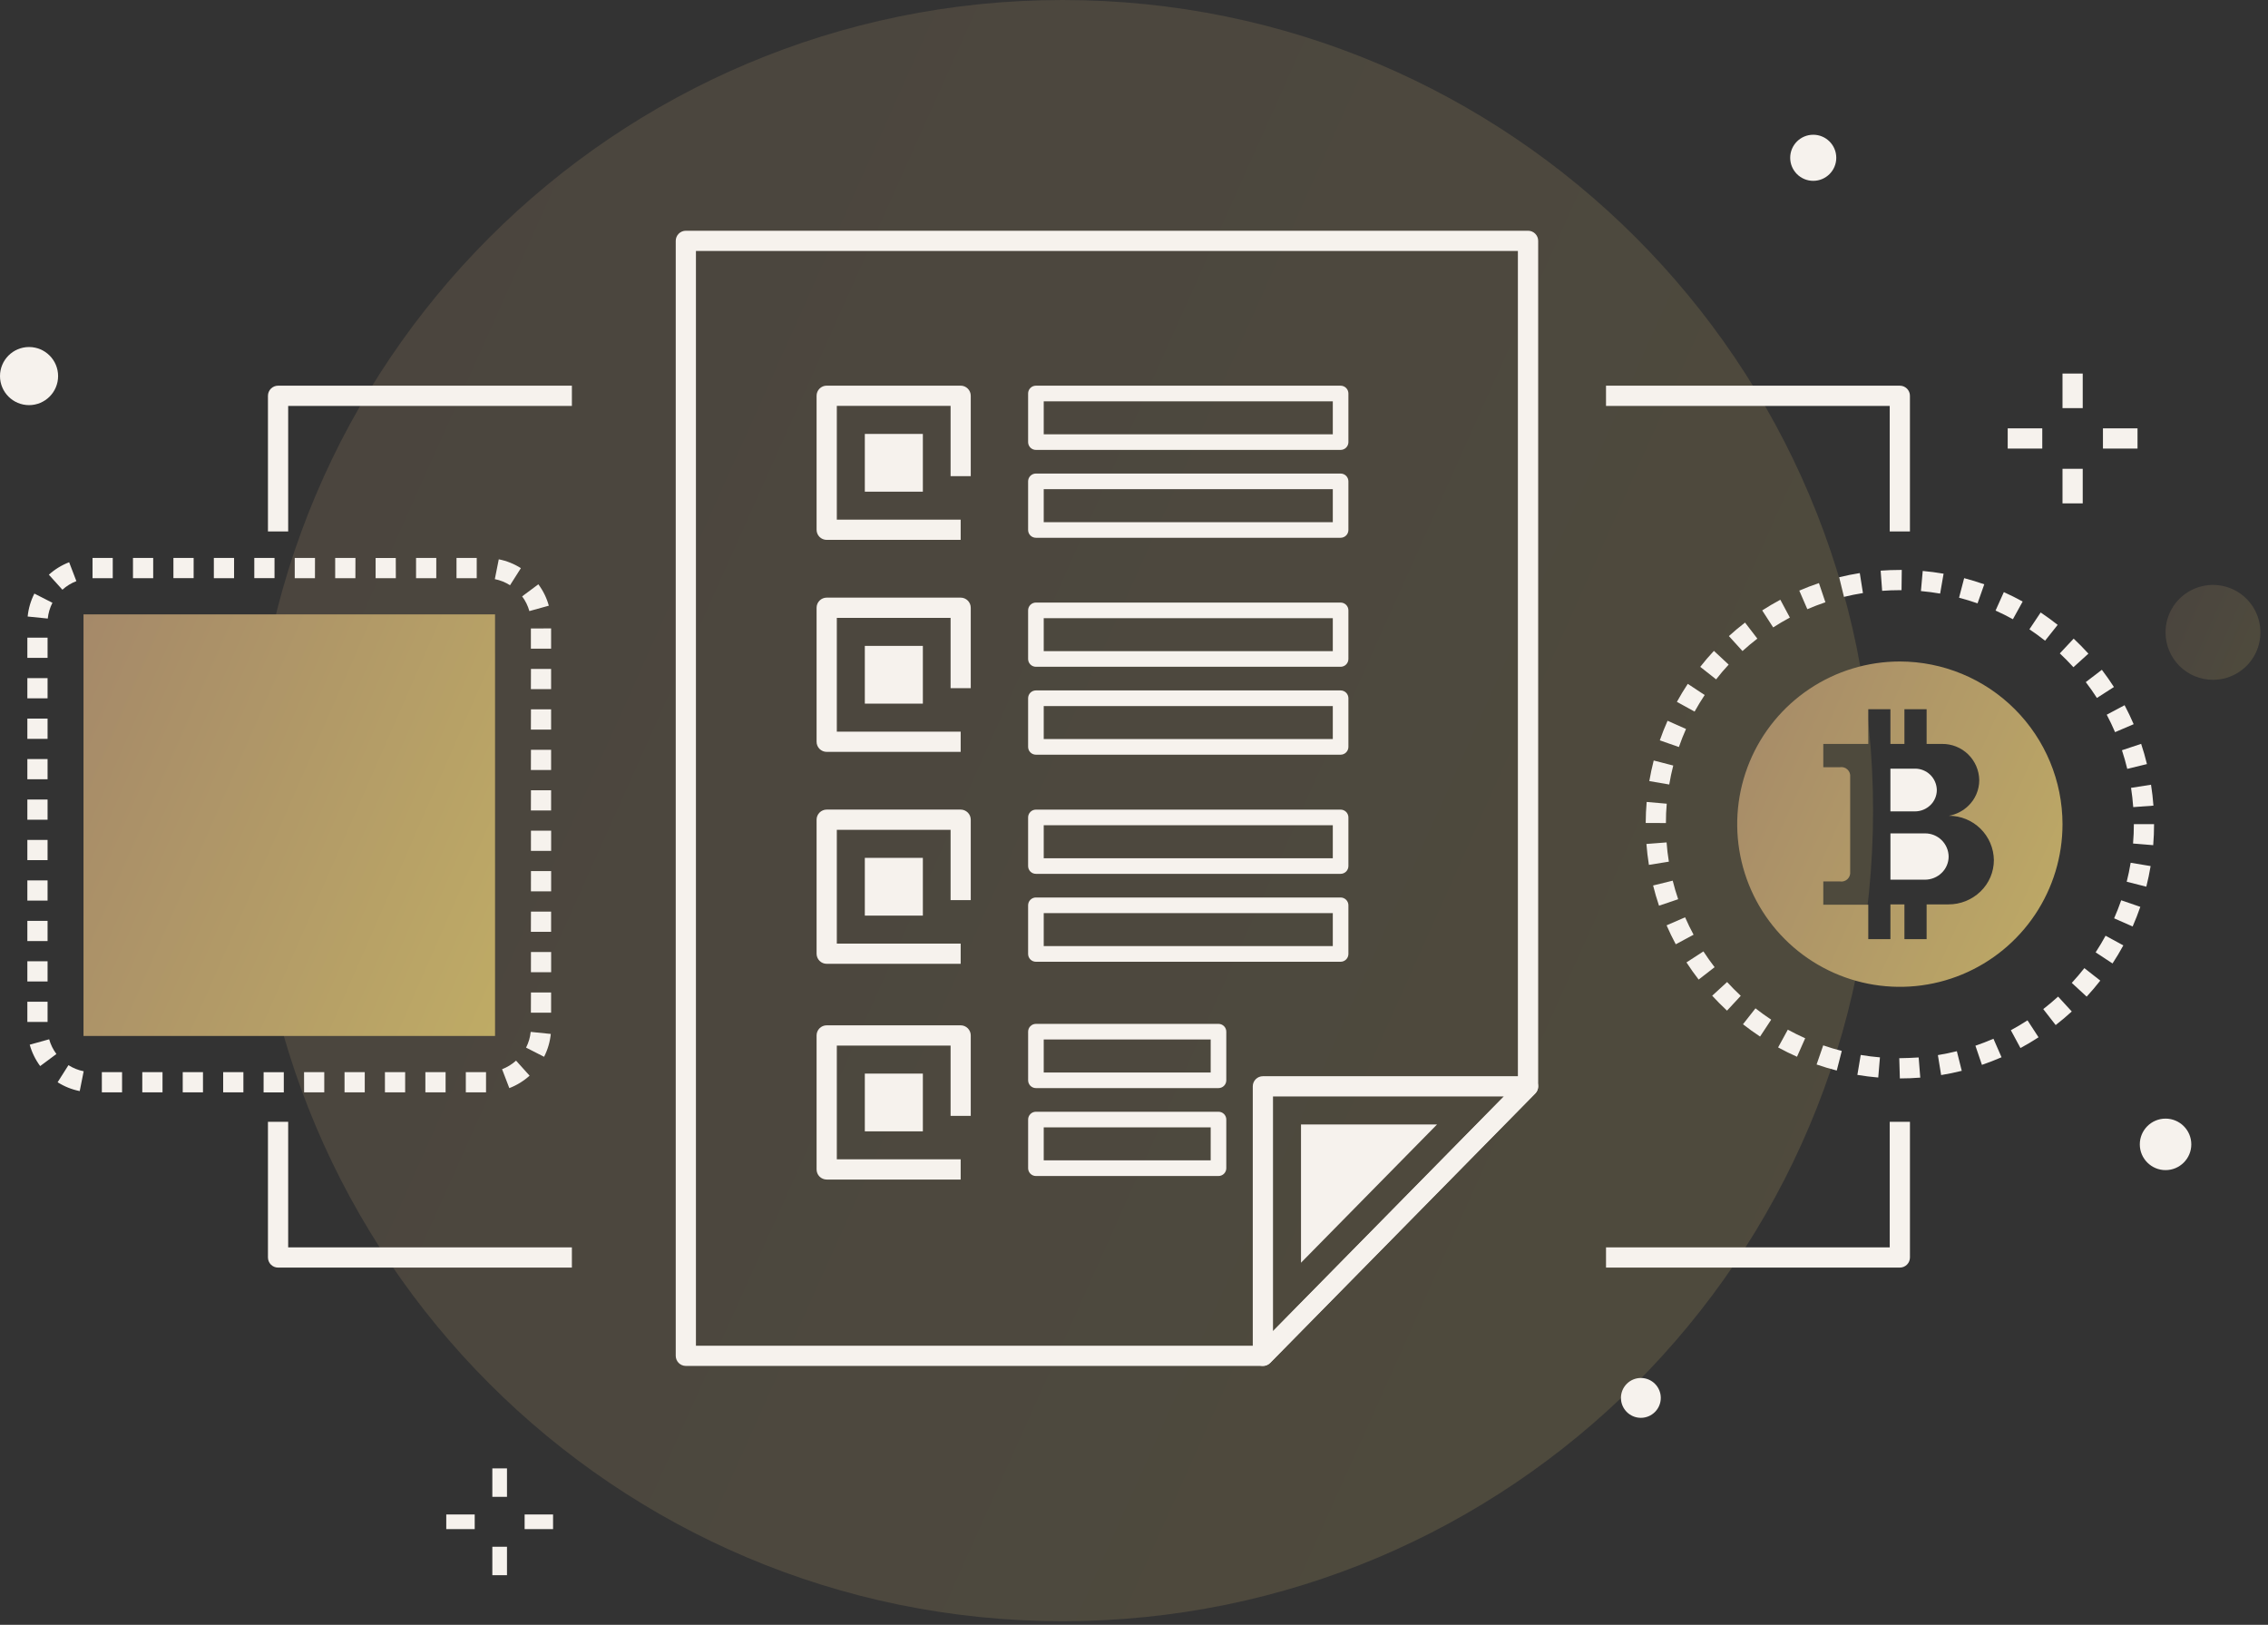 <svg width="282" height="202" viewBox="0 0 282 202" fill="none" xmlns="http://www.w3.org/2000/svg">
<rect x="0" y="0" width="282" height="202" fill="#333333" stroke="none"/>
<path opacity="0.2" d="M132.119 201.554C187.777 201.554 232.896 156.435 232.896 100.777C232.896 45.119 187.777 0 132.119 0C76.461 0 31.342 45.119 31.342 100.777C31.342 156.435 76.461 201.554 132.119 201.554Z" fill="url(#paint0_linear_526_6048)"/>
<path opacity="0.2" d="M275.158 84.517C276.325 84.517 277.465 84.171 278.436 83.522C279.406 82.874 280.162 81.953 280.609 80.875C281.055 79.796 281.172 78.61 280.944 77.466C280.717 76.321 280.155 75.27 279.33 74.445C278.505 73.62 277.453 73.058 276.309 72.83C275.164 72.603 273.978 72.719 272.9 73.166C271.822 73.612 270.9 74.369 270.252 75.339C269.604 76.309 269.258 77.45 269.258 78.617C269.258 80.182 269.879 81.682 270.986 82.789C272.092 83.895 273.593 84.517 275.158 84.517Z" fill="url(#paint1_linear_526_6048)"/>
<path d="M63.038 182.555H61.216V186.091H63.038V182.555Z" fill="#F6F2ED"/>
<path d="M63.038 192.297H61.216V195.833H63.038V192.297Z" fill="#F6F2ED"/>
<path d="M68.767 188.283H65.231V190.105H68.767V188.283Z" fill="#F6F2ED"/>
<path d="M59.024 188.283H55.488V190.105H59.024V188.283Z" fill="#F6F2ED"/>
<path d="M3.612 50.367C5.607 50.367 7.224 48.749 7.224 46.755C7.224 44.76 5.607 43.143 3.612 43.143C1.617 43.143 0 44.76 0 46.755C0 48.749 1.617 50.367 3.612 50.367Z" fill="#F6F2ED"/>
<path d="M16.455 103.625C18.037 103.625 19.32 102.342 19.32 100.76C19.32 99.177 18.037 97.894 16.455 97.894C14.873 97.894 13.59 99.177 13.59 100.76C13.59 102.342 14.873 103.625 16.455 103.625Z" fill="#F6F2ED"/>
<path d="M269.262 145.472C271.029 145.472 272.463 144.039 272.463 142.271C272.463 140.503 271.029 139.07 269.262 139.07C267.494 139.07 266.061 140.503 266.061 142.271C266.061 144.039 267.494 145.472 269.262 145.472Z" fill="#F6F2ED"/>
<path d="M225.455 22.482C227.037 22.482 228.32 21.199 228.32 19.617C228.32 18.035 227.037 16.752 225.455 16.752C223.873 16.752 222.59 18.035 222.59 19.617C222.59 21.199 223.873 22.482 225.455 22.482Z" fill="#F6F2ED"/>
<path d="M61.553 76.381H10.383V128.794H61.553V76.381Z" fill="url(#paint2_linear_526_6048)"/>
<path d="M258.963 46.441H256.449V50.739H258.963V46.441Z" fill="#F6F2ED"/>
<path d="M258.963 58.283H256.449V62.581H258.963V58.283Z" fill="#F6F2ED"/>
<path d="M265.776 53.254H261.478V55.768H265.776V53.254Z" fill="#F6F2ED"/>
<path d="M253.933 53.254H249.635V55.768H253.933V53.254Z" fill="#F6F2ED"/>
<path d="M204.023 176.268C205.391 176.268 206.5 175.159 206.5 173.791C206.5 172.423 205.391 171.314 204.023 171.314C202.655 171.314 201.546 172.423 201.546 173.791C201.546 175.159 202.655 176.268 204.023 176.268Z" fill="#F6F2ED"/>
<path d="M189.99 28.686H85.277C85.112 28.686 84.949 28.718 84.796 28.781C84.644 28.844 84.505 28.937 84.388 29.054C84.272 29.171 84.179 29.309 84.116 29.462C84.053 29.614 84.02 29.777 84.02 29.943V168.559C84.021 168.892 84.153 169.211 84.389 169.447C84.624 169.683 84.944 169.815 85.277 169.816H157.031C157.199 169.816 157.365 169.783 157.519 169.719C157.674 169.655 157.814 169.56 157.931 169.441L190.894 135.941C191.126 135.706 191.255 135.389 191.255 135.06V29.944C191.255 29.778 191.223 29.614 191.159 29.46C191.095 29.307 191.002 29.168 190.884 29.052C190.767 28.935 190.627 28.842 190.474 28.779C190.321 28.716 190.156 28.685 189.99 28.686ZM188.733 134.543L156.502 167.303H86.532V31.203H188.732V134.543H188.733Z" fill="#F6F2ED"/>
<path d="M120.702 59.202V49.202C120.702 48.869 120.569 48.549 120.334 48.314C120.098 48.078 119.779 47.946 119.445 47.945H102.79C102.457 47.945 102.137 48.078 101.901 48.313C101.666 48.549 101.533 48.869 101.533 49.202V65.862C101.533 66.196 101.666 66.515 101.901 66.751C102.137 66.987 102.457 67.119 102.79 67.119H119.449V64.608H104.049V50.462H118.195V59.201H120.702V59.202Z" fill="#F6F2ED"/>
<path d="M120.702 85.556V75.556C120.702 75.391 120.67 75.227 120.607 75.075C120.543 74.922 120.451 74.784 120.334 74.667C120.217 74.55 120.079 74.458 119.926 74.394C119.774 74.331 119.61 74.299 119.445 74.299H102.79C102.625 74.299 102.462 74.331 102.309 74.394C102.157 74.458 102.018 74.55 101.901 74.667C101.785 74.784 101.692 74.922 101.629 75.075C101.566 75.227 101.533 75.391 101.533 75.556V92.218C101.533 92.551 101.666 92.871 101.901 93.107C102.137 93.342 102.457 93.475 102.79 93.475H119.449V90.961H104.049V76.818H118.195V85.557H120.702V85.556Z" fill="#F6F2ED"/>
<path d="M120.702 111.907V101.907C120.702 101.574 120.57 101.254 120.334 101.019C120.098 100.783 119.779 100.65 119.445 100.65H102.79C102.457 100.65 102.137 100.783 101.901 101.019C101.666 101.254 101.533 101.574 101.533 101.907V118.567C101.534 118.901 101.666 119.22 101.902 119.456C102.137 119.692 102.457 119.824 102.79 119.824H119.449V117.31H104.049V103.168H118.195V111.907H120.702Z" fill="#F6F2ED"/>
<path d="M114.747 53.947H107.531V61.126H114.747V53.947Z" fill="#F6F2ED"/>
<path d="M114.747 80.299H107.531V87.478H114.747V80.299Z" fill="#F6F2ED"/>
<path d="M114.747 106.652H107.531V113.831H114.747V106.652Z" fill="#F6F2ED"/>
<path d="M120.702 138.728V128.728C120.702 128.394 120.569 128.075 120.334 127.839C120.098 127.603 119.779 127.471 119.445 127.471H102.79C102.457 127.471 102.137 127.603 101.901 127.839C101.666 128.075 101.533 128.394 101.533 128.728V145.387C101.533 145.72 101.666 146.04 101.901 146.276C102.137 146.511 102.457 146.644 102.79 146.644H119.449V144.13H104.049V129.989H118.195V138.727H120.702V138.728Z" fill="#F6F2ED"/>
<path d="M114.747 133.473H107.531V140.652H114.747V133.473Z" fill="#F6F2ED"/>
<path d="M191.153 134.57C191.057 134.342 190.896 134.147 190.689 134.009C190.483 133.872 190.241 133.799 189.994 133.799H157.026C156.692 133.799 156.372 133.931 156.137 134.167C155.901 134.403 155.769 134.722 155.769 135.056V168.556C155.769 168.805 155.843 169.049 155.982 169.256C156.121 169.463 156.319 169.624 156.55 169.719C156.7 169.781 156.862 169.813 157.026 169.813C157.193 169.813 157.359 169.78 157.514 169.716C157.668 169.651 157.808 169.556 157.926 169.437L190.893 135.937C191.066 135.76 191.183 135.536 191.229 135.293C191.275 135.049 191.249 134.798 191.153 134.57ZM158.283 165.49V136.314H186.993L158.283 165.49Z" fill="#F6F2ED"/>
<path d="M161.765 139.797V156.985L178.678 139.797H161.765Z" fill="#F6F2ED"/>
<path d="M236.222 47.949H199.689V50.463H234.965V66.071H237.479V49.207C237.48 49.042 237.447 48.878 237.384 48.726C237.321 48.573 237.229 48.434 237.112 48.317C236.995 48.201 236.856 48.108 236.704 48.045C236.551 47.981 236.388 47.949 236.222 47.949Z" fill="#F6F2ED"/>
<path d="M234.966 139.468V155.076H199.69V157.59H236.223C236.557 157.59 236.877 157.457 237.112 157.222C237.348 156.986 237.48 156.666 237.48 156.333V139.467H234.965L234.966 139.468Z" fill="#F6F2ED"/>
<path d="M34.574 47.949C34.409 47.949 34.246 47.982 34.093 48.045C33.941 48.108 33.802 48.201 33.685 48.317C33.569 48.434 33.476 48.573 33.413 48.725C33.35 48.878 33.317 49.041 33.317 49.206V66.071H35.831V50.465H71.108V47.949H34.574Z" fill="#F6F2ED"/>
<path d="M35.831 155.077V139.469H33.317V156.334C33.318 156.667 33.45 156.987 33.686 157.222C33.922 157.458 34.241 157.59 34.574 157.591H71.107V155.077H35.831Z" fill="#F6F2ED"/>
<path d="M211.957 86.406L209.857 85.018C209.378 85.742 208.922 86.494 208.503 87.257L210.703 88.468C211.096 87.767 211.515 87.073 211.957 86.406ZM207.221 104.731L204.714 104.924C204.782 105.795 204.885 106.668 205.023 107.524L207.505 107.124C207.374 106.337 207.278 105.532 207.221 104.731ZM209.643 90.631L207.343 89.608C206.988 90.403 206.664 91.222 206.378 92.043L208.752 92.871C209.013 92.112 209.312 91.358 209.638 90.626L209.643 90.631ZM208.055 95.176L205.62 94.549C205.403 95.393 205.22 96.249 205.073 97.107L207.551 97.531C207.681 96.743 207.851 95.949 208.05 95.171L208.055 95.176ZM207.244 99.919L204.744 99.701C204.669 100.561 204.629 101.44 204.625 102.313L207.139 102.324C207.133 101.516 207.171 100.707 207.24 99.915L207.244 99.919ZM211.802 118.28L209.693 119.648C210.165 120.375 210.675 121.094 211.207 121.782L213.191 120.243C212.701 119.607 212.232 118.943 211.797 118.276L211.802 118.28ZM214.747 122.089L212.891 123.789C213.478 124.431 214.099 125.056 214.735 125.646L216.444 123.803C215.853 123.251 215.282 122.676 214.742 122.085L214.747 122.089ZM209.527 114.041L207.221 115.041C207.567 115.841 207.951 116.63 208.362 117.395L210.577 116.206C210.194 115.499 209.841 114.77 209.521 114.037L209.527 114.041ZM207.986 109.486L205.545 110.086C205.753 110.928 206 111.774 206.279 112.598L208.661 111.793C208.4 111.034 208.173 110.256 207.981 109.482L207.986 109.486ZM264.505 95.586L266.948 94.993C266.748 94.15 266.501 93.304 266.226 92.477L263.841 93.271C264.088 94.027 264.312 94.806 264.5 95.582L264.505 95.586ZM262.986 91.022L265.297 90.034C264.956 89.234 264.576 88.443 264.169 87.674L261.948 88.853C262.321 89.554 262.666 90.285 262.981 91.017L262.986 91.022ZM214.945 82.632L213.106 80.918C212.506 81.557 211.938 82.224 211.406 82.903L213.38 84.461C213.864 83.831 214.391 83.215 214.94 82.627L214.945 82.632ZM257.806 82.951L259.67 81.263C259.084 80.616 258.47 79.989 257.836 79.397L256.116 81.232C256.693 81.772 257.261 82.351 257.801 82.943L257.806 82.951ZM265.247 100.342L267.755 100.16C267.692 99.29 267.593 98.416 267.455 97.56L264.971 97.948C265.092 98.73 265.184 99.536 265.242 100.337L265.247 100.342ZM216.975 77.4C216.29 77.926 215.616 78.491 214.968 79.079L216.659 80.94C217.259 80.398 217.876 79.878 218.506 79.394L216.975 77.4ZM246.721 72.643C245.902 72.355 245.061 72.097 244.221 71.878L243.586 74.31C244.361 74.51 245.135 74.749 245.886 75.01L246.721 72.643ZM251.496 74.785C250.738 74.365 249.95 73.971 249.155 73.614L248.125 75.907C248.857 76.236 249.583 76.599 250.281 76.984L251.496 74.785ZM255.849 77.685C255.168 77.146 254.457 76.628 253.734 76.145L252.334 78.237C253 78.681 253.656 79.158 254.283 79.655L255.849 77.685ZM260.727 86.771L262.843 85.412C262.374 84.682 261.868 83.962 261.343 83.271L259.343 84.8C259.83 85.434 260.295 86.097 260.726 86.769L260.727 86.771ZM254.058 125.455L255.601 127.439C256.29 126.903 256.962 126.339 257.601 125.75L255.901 123.899C255.311 124.435 254.693 124.958 254.057 125.453L254.058 125.455ZM250.028 128.083L251.222 130.296C251.984 129.885 252.74 129.435 253.47 128.959L252.097 126.852C251.421 127.289 250.727 127.703 250.027 128.081L250.028 128.083ZM257.605 122.198L259.453 123.904C260.04 123.267 260.611 122.596 261.147 121.91L259.166 120.361C258.67 120.991 258.146 121.608 257.604 122.195L257.605 122.198ZM245.621 130.007L246.431 132.387C247.25 132.108 248.071 131.787 248.87 131.441L247.863 129.141C247.128 129.458 246.373 129.751 245.621 130.007ZM260.569 118.4L262.669 119.78C263.147 119.051 263.599 118.296 264.013 117.533L261.804 116.333C261.421 117.034 261.008 117.729 260.569 118.4ZM264.432 109.619L266.87 110.235C267.083 109.389 267.263 108.529 267.405 107.673L264.924 107.262C264.794 108.048 264.628 108.843 264.432 109.619ZM265.321 102.463C265.321 103.263 265.288 104.078 265.221 104.869L267.727 105.075C267.797 104.215 267.834 103.336 267.834 102.462H265.321V102.463ZM262.87 114.169L265.17 115.182C265.52 114.382 265.841 113.565 266.124 112.742L263.747 111.925C263.484 112.682 263.189 113.438 262.867 114.169H262.87ZM216.721 127.337C217.401 127.872 218.115 128.386 218.844 128.868L220.229 126.768C219.558 126.325 218.9 125.85 218.275 125.359L216.721 127.337ZM240.954 131.175L241.359 133.657C242.221 133.516 243.083 133.339 243.922 133.128L243.312 130.689C242.538 130.881 241.745 131.043 240.952 131.174L240.954 131.175ZM221.088 130.219C221.851 130.635 222.641 131.026 223.437 131.378L224.455 129.078C223.723 128.754 222.997 128.395 222.295 128.011L221.088 130.219ZM225.874 132.34C226.695 132.624 227.538 132.877 228.38 133.092L229.003 130.656C228.229 130.456 227.453 130.225 226.696 129.963L225.874 132.34ZM226.164 72.491C225.338 72.768 224.516 73.084 223.721 73.427L224.721 75.735C225.453 75.42 226.208 75.135 226.968 74.875L226.164 72.491ZM221.364 74.562C220.593 74.974 219.835 75.42 219.11 75.889L220.474 78.001C221.141 77.571 221.84 77.16 222.55 76.779L221.364 74.562ZM236.435 73.371L236.463 70.857H236.221C235.426 70.857 234.621 70.886 233.837 70.945L234.024 73.453C234.749 73.399 235.488 73.371 236.224 73.371H236.435ZM236.153 131.559L236.226 134.073H236.257C237.087 134.073 237.93 134.039 238.764 133.973L238.564 131.467C237.784 131.527 236.996 131.537 236.15 131.558L236.153 131.559ZM241.664 71.323C240.814 71.175 239.941 71.061 239.069 70.983L238.845 73.483C239.645 73.555 240.451 73.66 241.233 73.796L241.664 71.323ZM230.943 133.634C231.802 133.778 232.675 133.887 233.538 133.961L233.75 131.455C232.955 131.388 232.15 131.286 231.359 131.155L230.943 133.634ZM231.243 71.247C230.389 71.381 229.526 71.555 228.677 71.763L229.277 74.205C230.059 74.013 230.852 73.854 231.636 73.731L231.243 71.247Z" fill="#F6F2ED"/>
<path d="M14.019 69.368H11.505V71.882H14.019V69.368ZM12.664 135.807H15.178V133.293H12.664V135.807ZM3.696 129.879C3.961 130.838 4.402 131.739 4.996 132.537L7.013 131.037C6.603 130.488 6.298 129.868 6.113 129.207L3.696 129.879ZM19.048 69.368H16.534V71.882H19.048V69.368ZM7.165 134.547C8.005 135.081 8.937 135.454 9.913 135.647L10.404 133.182C9.732 133.049 9.09 132.792 8.512 132.423L7.165 134.547ZM24.077 69.365H21.562V71.879H24.076L24.077 69.365ZM27.749 135.807H30.263V133.293H27.749V135.807ZM29.105 69.368H26.59V71.882H29.104L29.105 69.368ZM22.72 135.807H25.239V133.293H22.72V135.807ZM17.692 135.807H20.206V133.293H17.692V135.807ZM5.915 124.537H3.401V127.047H5.915V124.537ZM6.515 74.937L4.274 73.796C3.821 74.686 3.538 75.653 3.439 76.647L5.939 76.9C6.009 76.217 6.205 75.552 6.518 74.941L6.515 74.937ZM5.915 79.277H3.401V81.791H5.915V79.277ZM5.915 84.305H3.401V86.819H5.915V84.305ZM34.133 69.363H31.619V71.877H34.133V69.363ZM68.239 75.301C67.975 74.342 67.534 73.44 66.939 72.642L64.921 74.142C65.332 74.691 65.638 75.312 65.821 75.972L68.239 75.301ZM9.497 72.247L8.597 69.9C7.668 70.256 6.813 70.781 6.075 71.449L7.76 73.315C8.268 72.855 8.857 72.493 9.497 72.247ZM5.915 94.367H3.401V96.881H5.915V94.367ZM5.915 104.424H3.401V106.938H5.915V104.424ZM5.915 109.452H3.401V111.966H5.915V109.452ZM5.915 119.509H3.401V122.023H5.915V119.509ZM5.915 99.396H3.401V101.91H5.915V99.396ZM5.915 89.339H3.401V91.853H5.915V89.339ZM5.915 114.481H3.401V116.995H5.915V114.481ZM66.015 120.87H68.529V118.356H66.019L66.015 120.87ZM66.015 105.784H68.529V103.27H66.019L66.015 105.784ZM66.015 110.812H68.529V108.298H66.019L66.015 110.812ZM32.774 135.812H35.288V133.298H32.777L32.774 135.812ZM62.428 132.93L63.328 135.277C64.257 134.922 65.112 134.397 65.849 133.73L64.166 131.862C63.659 132.32 63.071 132.681 62.432 132.925L62.428 132.93ZM65.41 130.242L67.65 131.383C68.103 130.496 68.386 129.533 68.486 128.542L65.986 128.287C65.918 128.967 65.724 129.628 65.414 130.237L65.41 130.242ZM66.01 125.902H68.524V123.388H66.019L66.01 125.902ZM66.01 85.674H68.524V83.16H66.019L66.01 85.674ZM66.01 78.132V80.646H68.524V78.127L66.01 78.132ZM66.01 95.732H68.524V93.218H66.019L66.01 95.732ZM66.01 90.704H68.524V88.19H66.019L66.01 90.704ZM66.01 100.761H68.524V98.247H66.019L66.01 100.761ZM66.01 115.846H68.524V113.332H66.019L66.01 115.846ZM64.766 70.634C63.926 70.1 62.994 69.727 62.017 69.534L61.526 71.999C62.198 72.133 62.84 72.39 63.417 72.758L64.766 70.634ZM49.21 69.373H46.704V71.887H49.218L49.21 69.373ZM42.839 135.807H45.353V133.293H42.839V135.807ZM37.81 135.807H40.319V133.293H37.805L37.81 135.807ZM39.166 69.368H36.647V71.882H39.161L39.166 69.368ZM44.195 69.368H41.676V71.882H44.19L44.195 69.368ZM57.919 135.807H60.433V133.293H57.919V135.807ZM59.275 69.368H56.761V71.882H59.275V69.368ZM54.247 69.368H51.732V71.882H54.246L54.247 69.368ZM47.862 135.807H50.376V133.293H47.862V135.807ZM52.89 135.807H55.404V133.293H52.891L52.89 135.807Z" fill="#F6F2ED"/>
<path d="M238.091 95.561H235.051V100.874H238.091C238.811 100.877 239.505 100.598 240.022 100.096C240.274 99.853 240.475 99.561 240.612 99.239C240.75 98.917 240.821 98.571 240.822 98.221C240.811 97.506 240.518 96.825 240.006 96.326C239.494 95.828 238.805 95.552 238.091 95.561Z" fill="#F6F2ED"/>
<path d="M239.337 103.61H235.055V109.365H239.337C240.116 109.367 240.866 109.064 241.425 108.52C241.699 108.257 241.917 107.941 242.065 107.592C242.214 107.242 242.291 106.866 242.291 106.487C242.28 105.714 241.962 104.977 241.409 104.437C240.855 103.898 240.11 103.6 239.337 103.61Z" fill="#F6F2ED"/>
<path d="M236.225 82.238C232.225 82.239 228.315 83.425 224.989 85.647C221.664 87.869 219.072 91.028 217.541 94.723C216.011 98.419 215.61 102.485 216.391 106.408C217.171 110.331 219.097 113.934 221.925 116.763C224.754 119.591 228.357 121.517 232.28 122.298C236.203 123.078 240.269 122.678 243.965 121.147C247.66 119.616 250.819 117.024 253.041 113.699C255.264 110.373 256.45 106.463 256.45 102.463C256.444 97.101 254.311 91.961 250.519 88.169C246.728 84.377 241.587 82.245 236.225 82.238ZM246.262 110.825C245.191 111.865 243.755 112.443 242.262 112.437H239.553V116.753H236.793V112.437H235.052V116.753H232.298V112.477H226.706V109.583H228.772C228.941 109.612 229.114 109.601 229.277 109.551C229.441 109.501 229.59 109.413 229.714 109.295C229.838 109.177 229.933 109.032 229.991 108.871C230.049 108.71 230.068 108.538 230.048 108.368V96.596C230.068 96.426 230.049 96.254 229.991 96.093C229.933 95.932 229.838 95.787 229.714 95.669C229.59 95.551 229.441 95.464 229.277 95.414C229.114 95.364 228.941 95.353 228.772 95.381H226.706V92.487H232.298V88.171H235.052V92.487H236.793V88.171H239.553V92.487H241.473C242.683 92.473 243.85 92.939 244.717 93.784C245.584 94.629 246.08 95.783 246.097 96.993C246.097 97.588 245.976 98.177 245.744 98.724C245.511 99.271 245.17 99.766 244.742 100.178C244.076 100.822 243.235 101.255 242.324 101.421C243.794 101.418 245.205 101.995 246.252 103.026C247.299 104.057 247.897 105.46 247.916 106.929C247.916 107.656 247.769 108.376 247.485 109.046C247.201 109.715 246.785 110.32 246.262 110.825Z" fill="url(#paint3_linear_526_6048)"/>
<path d="M166.689 47.949H128.804C128.547 47.95 128.3 48.052 128.118 48.234C127.937 48.416 127.834 48.662 127.834 48.919V54.964C127.834 55.221 127.937 55.468 128.118 55.65C128.3 55.832 128.547 55.934 128.804 55.934H166.689C166.946 55.934 167.193 55.832 167.375 55.65C167.556 55.468 167.659 55.221 167.659 54.964V48.919C167.659 48.662 167.556 48.416 167.375 48.234C167.193 48.052 166.946 47.95 166.689 47.949ZM165.718 53.993H129.775V49.893H165.719L165.718 53.993Z" fill="#F6F2ED"/>
<path d="M166.689 58.873H128.804C128.547 58.873 128.3 58.976 128.118 59.157C127.937 59.339 127.834 59.586 127.834 59.843V65.887C127.834 66.144 127.937 66.391 128.118 66.573C128.3 66.754 128.547 66.857 128.804 66.857H166.689C166.946 66.857 167.193 66.754 167.375 66.573C167.556 66.391 167.659 66.144 167.659 65.887V59.843C167.659 59.586 167.556 59.339 167.375 59.157C167.193 58.976 166.946 58.873 166.689 58.873ZM165.718 64.917H129.775V60.817H165.719L165.718 64.917Z" fill="#F6F2ED"/>
<path d="M166.689 74.912H128.804C128.547 74.912 128.3 75.015 128.118 75.197C127.937 75.378 127.834 75.625 127.834 75.882V81.926C127.834 82.183 127.937 82.43 128.118 82.612C128.3 82.793 128.547 82.896 128.804 82.896H166.689C166.946 82.896 167.193 82.793 167.375 82.612C167.556 82.43 167.659 82.183 167.659 81.926V75.882C167.659 75.625 167.556 75.378 167.375 75.197C167.193 75.015 166.946 74.912 166.689 74.912ZM165.718 80.956H129.775V76.856H165.719L165.718 80.956Z" fill="#F6F2ED"/>
<path d="M166.689 85.836H128.804C128.547 85.836 128.3 85.939 128.118 86.12C127.937 86.302 127.834 86.549 127.834 86.806V92.856C127.834 93.113 127.937 93.36 128.118 93.541C128.3 93.723 128.547 93.826 128.804 93.826H166.689C166.946 93.826 167.193 93.723 167.375 93.541C167.556 93.36 167.659 93.113 167.659 92.856V86.806C167.659 86.549 167.556 86.302 167.375 86.12C167.193 85.939 166.946 85.836 166.689 85.836ZM165.718 91.88H129.775V87.78H165.719L165.718 91.88Z" fill="#F6F2ED"/>
<path d="M166.689 100.654H128.804C128.547 100.655 128.3 100.757 128.118 100.939C127.937 101.121 127.834 101.367 127.834 101.624V107.668C127.834 107.925 127.937 108.172 128.118 108.354C128.3 108.536 128.547 108.638 128.804 108.638H166.689C166.946 108.638 167.193 108.536 167.375 108.354C167.556 108.172 167.659 107.925 167.659 107.668V101.624C167.659 101.367 167.556 101.121 167.375 100.939C167.193 100.757 166.946 100.655 166.689 100.654ZM165.718 106.698H129.775V102.598H165.719L165.718 106.698Z" fill="#F6F2ED"/>
<path d="M166.689 111.578H128.804C128.547 111.578 128.3 111.681 128.118 111.863C127.937 112.044 127.834 112.291 127.834 112.548V118.598C127.834 118.855 127.937 119.102 128.118 119.284C128.3 119.466 128.547 119.568 128.804 119.568H166.689C166.946 119.568 167.193 119.466 167.375 119.284C167.556 119.102 167.659 118.855 167.659 118.598V112.548C167.659 112.291 167.556 112.044 167.375 111.863C167.193 111.681 166.946 111.578 166.689 111.578ZM165.718 117.622H129.775V113.522H165.719L165.718 117.622Z" fill="#F6F2ED"/>
<path d="M151.506 127.291H128.806C128.549 127.291 128.302 127.394 128.12 127.575C127.938 127.757 127.836 128.004 127.836 128.261V134.305C127.836 134.562 127.938 134.809 128.12 134.991C128.302 135.172 128.549 135.275 128.806 135.275H151.506C151.763 135.275 152.01 135.172 152.192 134.991C152.373 134.809 152.476 134.562 152.476 134.305V128.261C152.476 128.004 152.373 127.757 152.192 127.575C152.01 127.394 151.763 127.291 151.506 127.291ZM150.535 133.335H129.775V129.235H150.536L150.535 133.335Z" fill="#F6F2ED"/>
<path d="M151.506 138.215H128.806C128.549 138.215 128.302 138.317 128.12 138.499C127.938 138.681 127.836 138.928 127.836 139.185V145.235C127.836 145.492 127.938 145.739 128.12 145.92C128.302 146.102 128.549 146.205 128.806 146.205H151.506C151.763 146.205 152.01 146.102 152.192 145.92C152.373 145.739 152.476 145.492 152.476 145.235V139.185C152.476 138.928 152.373 138.681 152.192 138.499C152.01 138.317 151.763 138.215 151.506 138.215ZM150.535 144.259H129.775V140.159H150.536L150.535 144.259Z" fill="#F6F2ED"/>
<defs>
<linearGradient id="paint0_linear_526_6048" x1="28.265" y1="9.518" x2="347.153" y2="152.595" gradientUnits="userSpaceOnUse">
<stop stop-color="#A58969"/>
<stop offset="1" stop-color="#C7B664"/>
</linearGradient>
<linearGradient id="paint1_linear_526_6048" x1="269.078" y1="73.274" x2="287.747" y2="81.65" gradientUnits="userSpaceOnUse">
<stop stop-color="#A58969"/>
<stop offset="1" stop-color="#C7B664"/>
</linearGradient>
<linearGradient id="paint2_linear_526_6048" x1="9.602" y1="78.856" x2="91.201" y2="114.599" gradientUnits="userSpaceOnUse">
<stop stop-color="#A58969"/>
<stop offset="1" stop-color="#C7B664"/>
</linearGradient>
<linearGradient id="paint3_linear_526_6048" x1="215.384" y1="84.148" x2="279.379" y2="112.861" gradientUnits="userSpaceOnUse">
<stop stop-color="#A58969"/>
<stop offset="1" stop-color="#C7B664"/>
</linearGradient>
</defs>
</svg>
